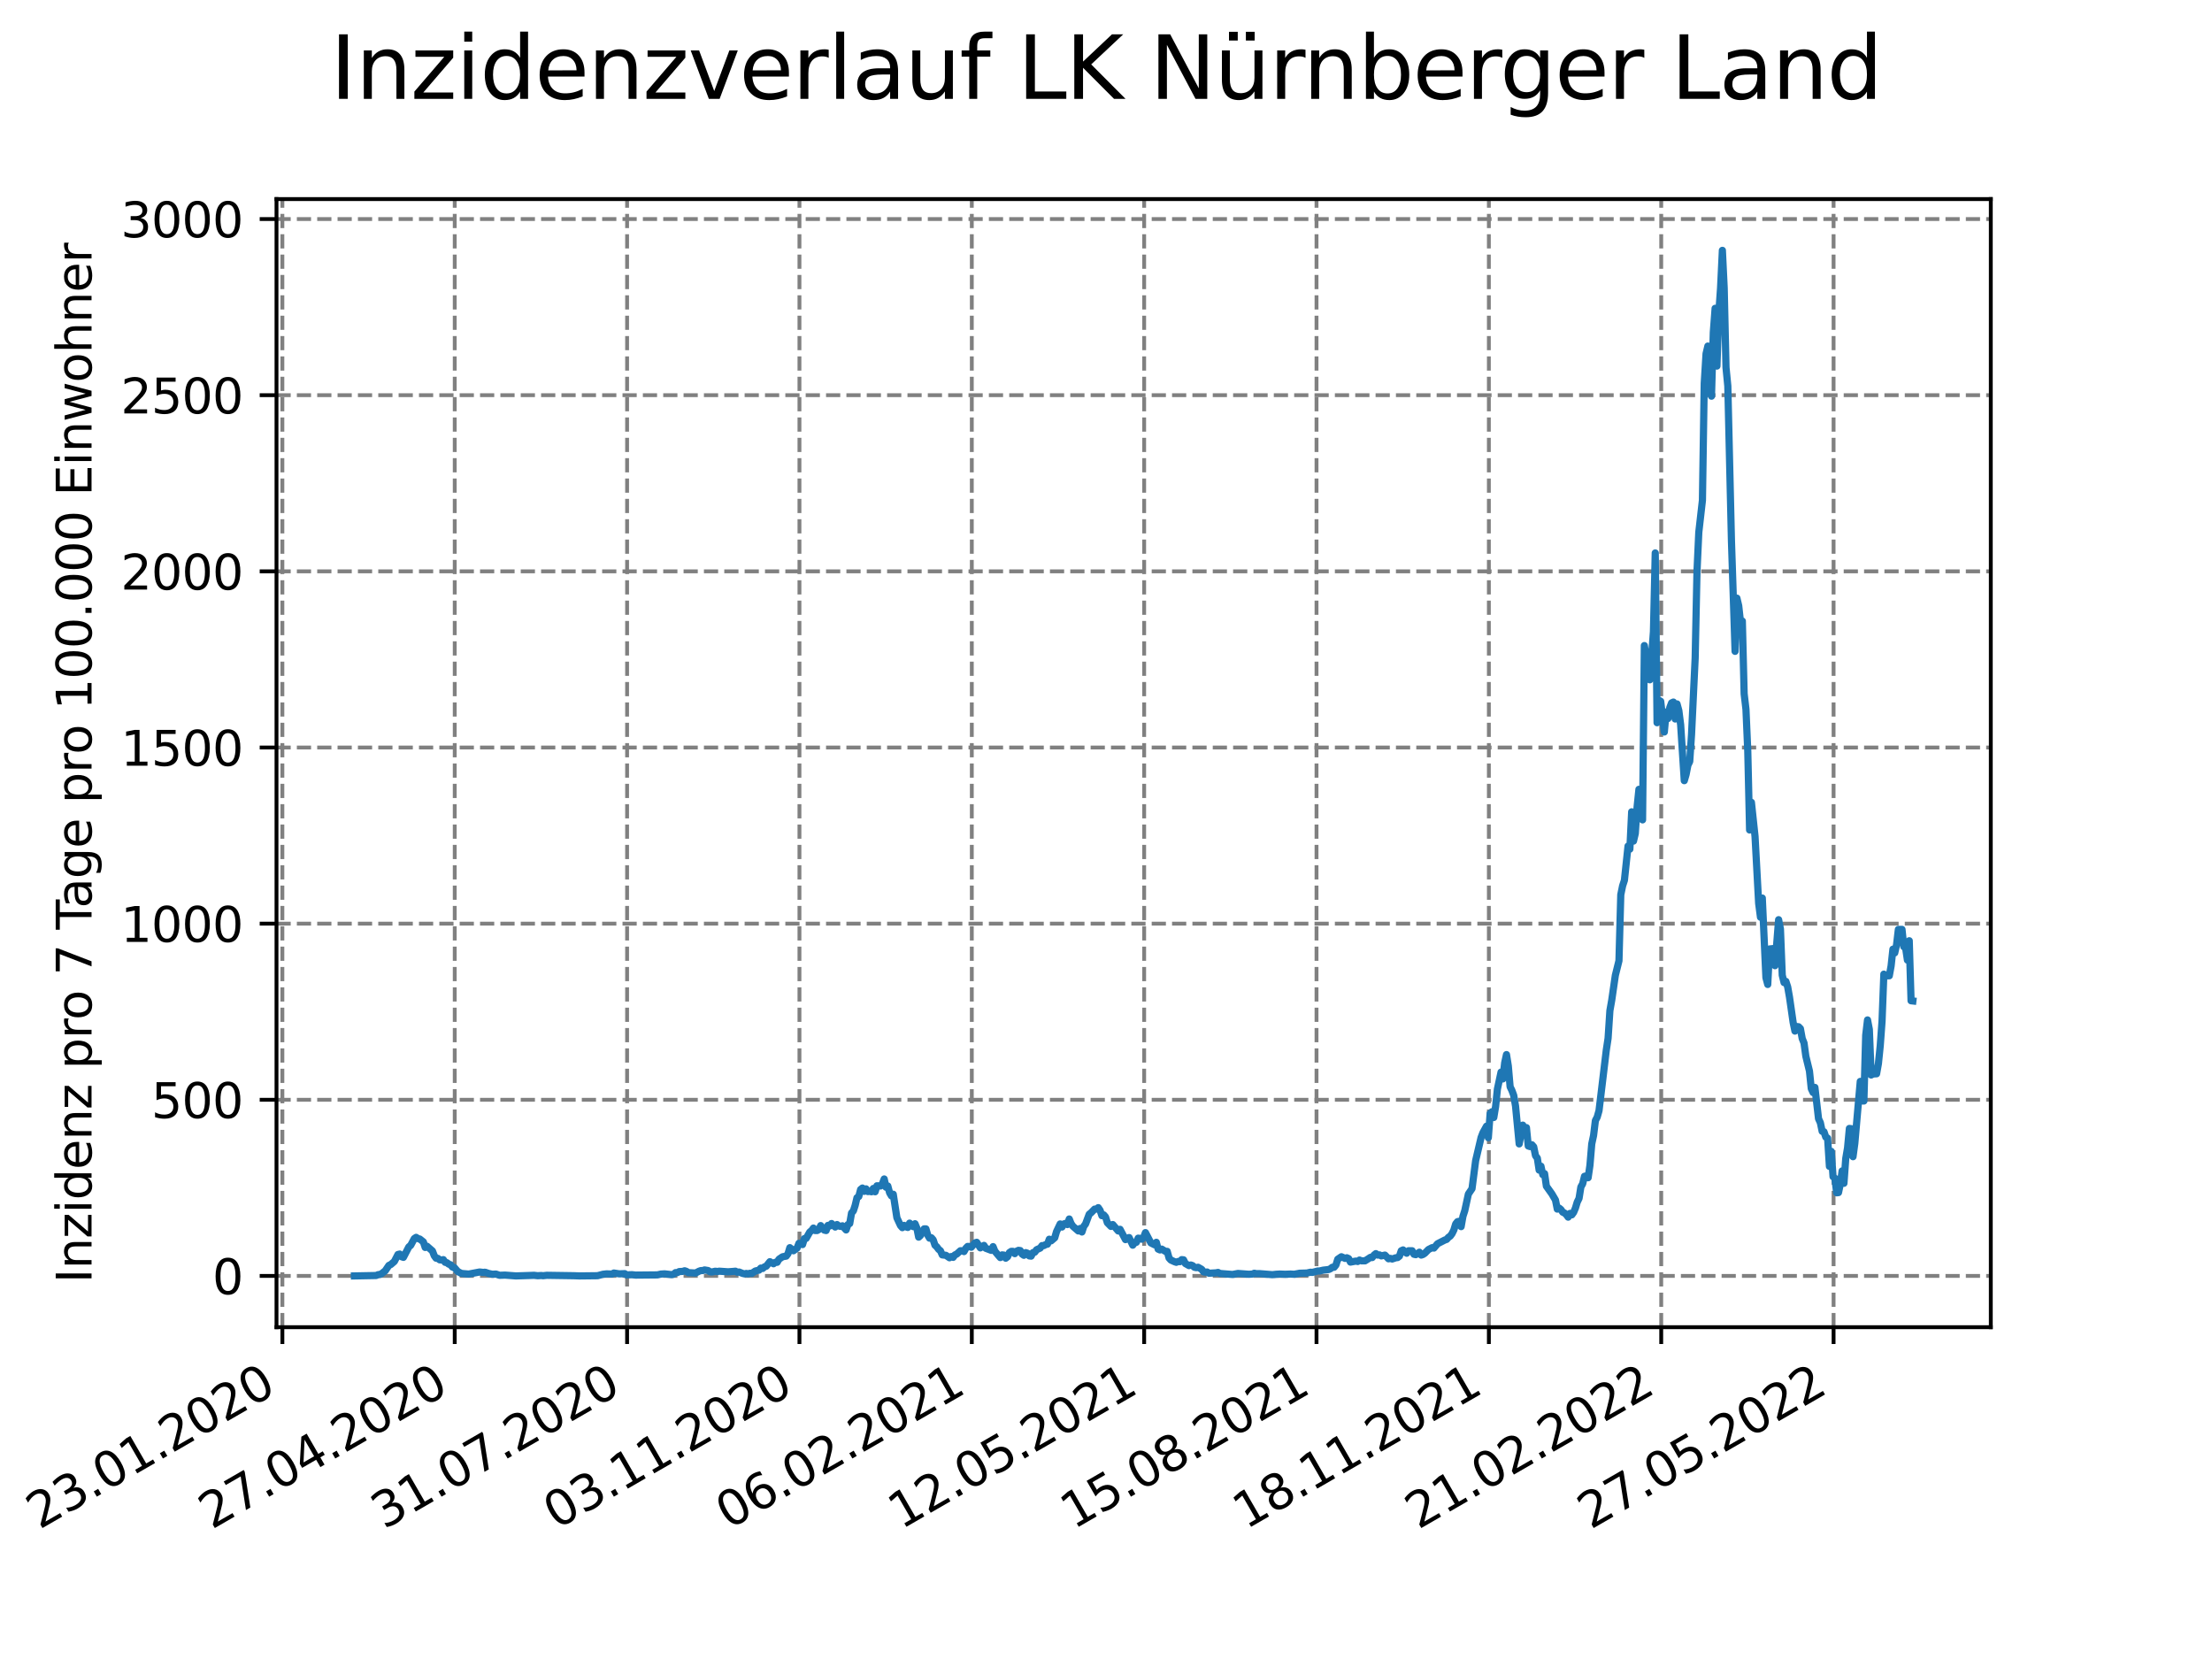 <?xml version="1.0" encoding="utf-8" standalone="no"?>
<!DOCTYPE svg PUBLIC "-//W3C//DTD SVG 1.1//EN"
  "http://www.w3.org/Graphics/SVG/1.1/DTD/svg11.dtd">
<svg xmlns:xlink="http://www.w3.org/1999/xlink" width="460.8pt" height="345.6pt" viewBox="0 0 460.8 345.6" xmlns="http://www.w3.org/2000/svg" version="1.1">
 <defs>
  <style type="text/css">*{stroke-linejoin: round; stroke-linecap: butt}</style>
 </defs>
 <g id="figure_1">
  <g id="patch_1">
   <path d="M 0 345.6 
L 460.8 345.6 
L 460.8 0 
L 0 0 
z
" style="fill: #ffffff"/>
  </g>
  <g id="axes_1">
   <g id="patch_2">
    <path d="M 57.6 276.48 
L 414.72 276.48 
L 414.72 41.472 
L 57.6 41.472 
z
" style="fill: #ffffff"/>
   </g>
   <g id="matplotlib.axis_1">
    <g id="xtick_1">
     <g id="line2d_1">
      <path d="M 58.825 276.48 
L 58.825 41.472 
" clip-path="url(#pd971c2ca98)" style="fill: none; stroke-dasharray: 2.96,1.28; stroke-dashoffset: 0; stroke: #808080; stroke-width: 0.8"/>
     </g>
     <g id="line2d_2">
      <defs>
       <path id="m2018a4e3b4" d="M 0 0 
L 0 3.5 
" style="stroke: #000000; stroke-width: 0.8"/>
      </defs>
      <g>
       <use xlink:href="#m2018a4e3b4" x="58.825" y="276.48" style="stroke: #000000; stroke-width: 0.8"/>
      </g>
     </g>
     <g id="text_1">
      <!-- 23.01.2020 -->
      <g transform="translate(8.2 318.689)rotate(-30)scale(0.1 -0.1)">
       <defs>
        <path id="DejaVuSans-32" d="M 1228 531 
L 3431 531 
L 3431 0 
L 469 0 
L 469 531 
Q 828 903 1448 1529 
Q 2069 2156 2228 2338 
Q 2531 2678 2651 2914 
Q 2772 3150 2772 3378 
Q 2772 3750 2511 3984 
Q 2250 4219 1831 4219 
Q 1534 4219 1204 4116 
Q 875 4013 500 3803 
L 500 4441 
Q 881 4594 1212 4672 
Q 1544 4750 1819 4750 
Q 2544 4750 2975 4387 
Q 3406 4025 3406 3419 
Q 3406 3131 3298 2873 
Q 3191 2616 2906 2266 
Q 2828 2175 2409 1742 
Q 1991 1309 1228 531 
z
" transform="scale(0.016)"/>
        <path id="DejaVuSans-33" d="M 2597 2516 
Q 3050 2419 3304 2112 
Q 3559 1806 3559 1356 
Q 3559 666 3084 287 
Q 2609 -91 1734 -91 
Q 1441 -91 1130 -33 
Q 819 25 488 141 
L 488 750 
Q 750 597 1062 519 
Q 1375 441 1716 441 
Q 2309 441 2620 675 
Q 2931 909 2931 1356 
Q 2931 1769 2642 2001 
Q 2353 2234 1838 2234 
L 1294 2234 
L 1294 2753 
L 1863 2753 
Q 2328 2753 2575 2939 
Q 2822 3125 2822 3475 
Q 2822 3834 2567 4026 
Q 2313 4219 1838 4219 
Q 1578 4219 1281 4162 
Q 984 4106 628 3988 
L 628 4550 
Q 988 4650 1302 4700 
Q 1616 4750 1894 4750 
Q 2613 4750 3031 4423 
Q 3450 4097 3450 3541 
Q 3450 3153 3228 2886 
Q 3006 2619 2597 2516 
z
" transform="scale(0.016)"/>
        <path id="DejaVuSans-2e" d="M 684 794 
L 1344 794 
L 1344 0 
L 684 0 
L 684 794 
z
" transform="scale(0.016)"/>
        <path id="DejaVuSans-30" d="M 2034 4250 
Q 1547 4250 1301 3770 
Q 1056 3291 1056 2328 
Q 1056 1369 1301 889 
Q 1547 409 2034 409 
Q 2525 409 2770 889 
Q 3016 1369 3016 2328 
Q 3016 3291 2770 3770 
Q 2525 4250 2034 4250 
z
M 2034 4750 
Q 2819 4750 3233 4129 
Q 3647 3509 3647 2328 
Q 3647 1150 3233 529 
Q 2819 -91 2034 -91 
Q 1250 -91 836 529 
Q 422 1150 422 2328 
Q 422 3509 836 4129 
Q 1250 4750 2034 4750 
z
" transform="scale(0.016)"/>
        <path id="DejaVuSans-31" d="M 794 531 
L 1825 531 
L 1825 4091 
L 703 3866 
L 703 4441 
L 1819 4666 
L 2450 4666 
L 2450 531 
L 3481 531 
L 3481 0 
L 794 0 
L 794 531 
z
" transform="scale(0.016)"/>
       </defs>
       <use xlink:href="#DejaVuSans-32"/>
       <use xlink:href="#DejaVuSans-33" x="63.623"/>
       <use xlink:href="#DejaVuSans-2e" x="127.246"/>
       <use xlink:href="#DejaVuSans-30" x="159.033"/>
       <use xlink:href="#DejaVuSans-31" x="222.656"/>
       <use xlink:href="#DejaVuSans-2e" x="286.279"/>
       <use xlink:href="#DejaVuSans-32" x="318.066"/>
       <use xlink:href="#DejaVuSans-30" x="381.689"/>
       <use xlink:href="#DejaVuSans-32" x="445.312"/>
       <use xlink:href="#DejaVuSans-30" x="508.936"/>
      </g>
     </g>
    </g>
    <g id="xtick_2">
     <g id="line2d_3">
      <path d="M 94.73 276.48 
L 94.73 41.472 
" clip-path="url(#pd971c2ca98)" style="fill: none; stroke-dasharray: 2.96,1.28; stroke-dashoffset: 0; stroke: #808080; stroke-width: 0.8"/>
     </g>
     <g id="line2d_4">
      <g>
       <use xlink:href="#m2018a4e3b4" x="94.73" y="276.48" style="stroke: #000000; stroke-width: 0.8"/>
      </g>
     </g>
     <g id="text_2">
      <!-- 27.04.2020 -->
      <g transform="translate(44.105 318.689)rotate(-30)scale(0.1 -0.1)">
       <defs>
        <path id="DejaVuSans-37" d="M 525 4666 
L 3525 4666 
L 3525 4397 
L 1831 0 
L 1172 0 
L 2766 4134 
L 525 4134 
L 525 4666 
z
" transform="scale(0.016)"/>
        <path id="DejaVuSans-34" d="M 2419 4116 
L 825 1625 
L 2419 1625 
L 2419 4116 
z
M 2253 4666 
L 3047 4666 
L 3047 1625 
L 3713 1625 
L 3713 1100 
L 3047 1100 
L 3047 0 
L 2419 0 
L 2419 1100 
L 313 1100 
L 313 1709 
L 2253 4666 
z
" transform="scale(0.016)"/>
       </defs>
       <use xlink:href="#DejaVuSans-32"/>
       <use xlink:href="#DejaVuSans-37" x="63.623"/>
       <use xlink:href="#DejaVuSans-2e" x="127.246"/>
       <use xlink:href="#DejaVuSans-30" x="159.033"/>
       <use xlink:href="#DejaVuSans-34" x="222.656"/>
       <use xlink:href="#DejaVuSans-2e" x="286.279"/>
       <use xlink:href="#DejaVuSans-32" x="318.066"/>
       <use xlink:href="#DejaVuSans-30" x="381.689"/>
       <use xlink:href="#DejaVuSans-32" x="445.312"/>
       <use xlink:href="#DejaVuSans-30" x="508.936"/>
      </g>
     </g>
    </g>
    <g id="xtick_3">
     <g id="line2d_5">
      <path d="M 130.635 276.48 
L 130.635 41.472 
" clip-path="url(#pd971c2ca98)" style="fill: none; stroke-dasharray: 2.96,1.28; stroke-dashoffset: 0; stroke: #808080; stroke-width: 0.8"/>
     </g>
     <g id="line2d_6">
      <g>
       <use xlink:href="#m2018a4e3b4" x="130.635" y="276.48" style="stroke: #000000; stroke-width: 0.8"/>
      </g>
     </g>
     <g id="text_3">
      <!-- 31.07.2020 -->
      <g transform="translate(80.009 318.689)rotate(-30)scale(0.1 -0.1)">
       <use xlink:href="#DejaVuSans-33"/>
       <use xlink:href="#DejaVuSans-31" x="63.623"/>
       <use xlink:href="#DejaVuSans-2e" x="127.246"/>
       <use xlink:href="#DejaVuSans-30" x="159.033"/>
       <use xlink:href="#DejaVuSans-37" x="222.656"/>
       <use xlink:href="#DejaVuSans-2e" x="286.279"/>
       <use xlink:href="#DejaVuSans-32" x="318.066"/>
       <use xlink:href="#DejaVuSans-30" x="381.689"/>
       <use xlink:href="#DejaVuSans-32" x="445.312"/>
       <use xlink:href="#DejaVuSans-30" x="508.936"/>
      </g>
     </g>
    </g>
    <g id="xtick_4">
     <g id="line2d_7">
      <path d="M 166.539 276.48 
L 166.539 41.472 
" clip-path="url(#pd971c2ca98)" style="fill: none; stroke-dasharray: 2.96,1.28; stroke-dashoffset: 0; stroke: #808080; stroke-width: 0.8"/>
     </g>
     <g id="line2d_8">
      <g>
       <use xlink:href="#m2018a4e3b4" x="166.539" y="276.48" style="stroke: #000000; stroke-width: 0.8"/>
      </g>
     </g>
     <g id="text_4">
      <!-- 03.11.2020 -->
      <g transform="translate(115.914 318.689)rotate(-30)scale(0.1 -0.1)">
       <use xlink:href="#DejaVuSans-30"/>
       <use xlink:href="#DejaVuSans-33" x="63.623"/>
       <use xlink:href="#DejaVuSans-2e" x="127.246"/>
       <use xlink:href="#DejaVuSans-31" x="159.033"/>
       <use xlink:href="#DejaVuSans-31" x="222.656"/>
       <use xlink:href="#DejaVuSans-2e" x="286.279"/>
       <use xlink:href="#DejaVuSans-32" x="318.066"/>
       <use xlink:href="#DejaVuSans-30" x="381.689"/>
       <use xlink:href="#DejaVuSans-32" x="445.312"/>
       <use xlink:href="#DejaVuSans-30" x="508.936"/>
      </g>
     </g>
    </g>
    <g id="xtick_5">
     <g id="line2d_9">
      <path d="M 202.444 276.48 
L 202.444 41.472 
" clip-path="url(#pd971c2ca98)" style="fill: none; stroke-dasharray: 2.96,1.28; stroke-dashoffset: 0; stroke: #808080; stroke-width: 0.8"/>
     </g>
     <g id="line2d_10">
      <g>
       <use xlink:href="#m2018a4e3b4" x="202.444" y="276.48" style="stroke: #000000; stroke-width: 0.8"/>
      </g>
     </g>
     <g id="text_5">
      <!-- 06.02.2021 -->
      <g transform="translate(151.819 318.689)rotate(-30)scale(0.1 -0.1)">
       <defs>
        <path id="DejaVuSans-36" d="M 2113 2584 
Q 1688 2584 1439 2293 
Q 1191 2003 1191 1497 
Q 1191 994 1439 701 
Q 1688 409 2113 409 
Q 2538 409 2786 701 
Q 3034 994 3034 1497 
Q 3034 2003 2786 2293 
Q 2538 2584 2113 2584 
z
M 3366 4563 
L 3366 3988 
Q 3128 4100 2886 4159 
Q 2644 4219 2406 4219 
Q 1781 4219 1451 3797 
Q 1122 3375 1075 2522 
Q 1259 2794 1537 2939 
Q 1816 3084 2150 3084 
Q 2853 3084 3261 2657 
Q 3669 2231 3669 1497 
Q 3669 778 3244 343 
Q 2819 -91 2113 -91 
Q 1303 -91 875 529 
Q 447 1150 447 2328 
Q 447 3434 972 4092 
Q 1497 4750 2381 4750 
Q 2619 4750 2861 4703 
Q 3103 4656 3366 4563 
z
" transform="scale(0.016)"/>
       </defs>
       <use xlink:href="#DejaVuSans-30"/>
       <use xlink:href="#DejaVuSans-36" x="63.623"/>
       <use xlink:href="#DejaVuSans-2e" x="127.246"/>
       <use xlink:href="#DejaVuSans-30" x="159.033"/>
       <use xlink:href="#DejaVuSans-32" x="222.656"/>
       <use xlink:href="#DejaVuSans-2e" x="286.279"/>
       <use xlink:href="#DejaVuSans-32" x="318.066"/>
       <use xlink:href="#DejaVuSans-30" x="381.689"/>
       <use xlink:href="#DejaVuSans-32" x="445.312"/>
       <use xlink:href="#DejaVuSans-31" x="508.936"/>
      </g>
     </g>
    </g>
    <g id="xtick_6">
     <g id="line2d_11">
      <path d="M 238.349 276.48 
L 238.349 41.472 
" clip-path="url(#pd971c2ca98)" style="fill: none; stroke-dasharray: 2.96,1.28; stroke-dashoffset: 0; stroke: #808080; stroke-width: 0.8"/>
     </g>
     <g id="line2d_12">
      <g>
       <use xlink:href="#m2018a4e3b4" x="238.349" y="276.48" style="stroke: #000000; stroke-width: 0.8"/>
      </g>
     </g>
     <g id="text_6">
      <!-- 12.05.2021 -->
      <g transform="translate(187.724 318.689)rotate(-30)scale(0.1 -0.1)">
       <defs>
        <path id="DejaVuSans-35" d="M 691 4666 
L 3169 4666 
L 3169 4134 
L 1269 4134 
L 1269 2991 
Q 1406 3038 1543 3061 
Q 1681 3084 1819 3084 
Q 2600 3084 3056 2656 
Q 3513 2228 3513 1497 
Q 3513 744 3044 326 
Q 2575 -91 1722 -91 
Q 1428 -91 1123 -41 
Q 819 9 494 109 
L 494 744 
Q 775 591 1075 516 
Q 1375 441 1709 441 
Q 2250 441 2565 725 
Q 2881 1009 2881 1497 
Q 2881 1984 2565 2268 
Q 2250 2553 1709 2553 
Q 1456 2553 1204 2497 
Q 953 2441 691 2322 
L 691 4666 
z
" transform="scale(0.016)"/>
       </defs>
       <use xlink:href="#DejaVuSans-31"/>
       <use xlink:href="#DejaVuSans-32" x="63.623"/>
       <use xlink:href="#DejaVuSans-2e" x="127.246"/>
       <use xlink:href="#DejaVuSans-30" x="159.033"/>
       <use xlink:href="#DejaVuSans-35" x="222.656"/>
       <use xlink:href="#DejaVuSans-2e" x="286.279"/>
       <use xlink:href="#DejaVuSans-32" x="318.066"/>
       <use xlink:href="#DejaVuSans-30" x="381.689"/>
       <use xlink:href="#DejaVuSans-32" x="445.312"/>
       <use xlink:href="#DejaVuSans-31" x="508.936"/>
      </g>
     </g>
    </g>
    <g id="xtick_7">
     <g id="line2d_13">
      <path d="M 274.254 276.48 
L 274.254 41.472 
" clip-path="url(#pd971c2ca98)" style="fill: none; stroke-dasharray: 2.96,1.28; stroke-dashoffset: 0; stroke: #808080; stroke-width: 0.8"/>
     </g>
     <g id="line2d_14">
      <g>
       <use xlink:href="#m2018a4e3b4" x="274.254" y="276.48" style="stroke: #000000; stroke-width: 0.8"/>
      </g>
     </g>
     <g id="text_7">
      <!-- 15.08.2021 -->
      <g transform="translate(223.628 318.689)rotate(-30)scale(0.1 -0.1)">
       <defs>
        <path id="DejaVuSans-38" d="M 2034 2216 
Q 1584 2216 1326 1975 
Q 1069 1734 1069 1313 
Q 1069 891 1326 650 
Q 1584 409 2034 409 
Q 2484 409 2743 651 
Q 3003 894 3003 1313 
Q 3003 1734 2745 1975 
Q 2488 2216 2034 2216 
z
M 1403 2484 
Q 997 2584 770 2862 
Q 544 3141 544 3541 
Q 544 4100 942 4425 
Q 1341 4750 2034 4750 
Q 2731 4750 3128 4425 
Q 3525 4100 3525 3541 
Q 3525 3141 3298 2862 
Q 3072 2584 2669 2484 
Q 3125 2378 3379 2068 
Q 3634 1759 3634 1313 
Q 3634 634 3220 271 
Q 2806 -91 2034 -91 
Q 1263 -91 848 271 
Q 434 634 434 1313 
Q 434 1759 690 2068 
Q 947 2378 1403 2484 
z
M 1172 3481 
Q 1172 3119 1398 2916 
Q 1625 2713 2034 2713 
Q 2441 2713 2670 2916 
Q 2900 3119 2900 3481 
Q 2900 3844 2670 4047 
Q 2441 4250 2034 4250 
Q 1625 4250 1398 4047 
Q 1172 3844 1172 3481 
z
" transform="scale(0.016)"/>
       </defs>
       <use xlink:href="#DejaVuSans-31"/>
       <use xlink:href="#DejaVuSans-35" x="63.623"/>
       <use xlink:href="#DejaVuSans-2e" x="127.246"/>
       <use xlink:href="#DejaVuSans-30" x="159.033"/>
       <use xlink:href="#DejaVuSans-38" x="222.656"/>
       <use xlink:href="#DejaVuSans-2e" x="286.279"/>
       <use xlink:href="#DejaVuSans-32" x="318.066"/>
       <use xlink:href="#DejaVuSans-30" x="381.689"/>
       <use xlink:href="#DejaVuSans-32" x="445.312"/>
       <use xlink:href="#DejaVuSans-31" x="508.936"/>
      </g>
     </g>
    </g>
    <g id="xtick_8">
     <g id="line2d_15">
      <path d="M 310.158 276.48 
L 310.158 41.472 
" clip-path="url(#pd971c2ca98)" style="fill: none; stroke-dasharray: 2.96,1.28; stroke-dashoffset: 0; stroke: #808080; stroke-width: 0.8"/>
     </g>
     <g id="line2d_16">
      <g>
       <use xlink:href="#m2018a4e3b4" x="310.158" y="276.48" style="stroke: #000000; stroke-width: 0.8"/>
      </g>
     </g>
     <g id="text_8">
      <!-- 18.11.2021 -->
      <g transform="translate(259.533 318.689)rotate(-30)scale(0.1 -0.1)">
       <use xlink:href="#DejaVuSans-31"/>
       <use xlink:href="#DejaVuSans-38" x="63.623"/>
       <use xlink:href="#DejaVuSans-2e" x="127.246"/>
       <use xlink:href="#DejaVuSans-31" x="159.033"/>
       <use xlink:href="#DejaVuSans-31" x="222.656"/>
       <use xlink:href="#DejaVuSans-2e" x="286.279"/>
       <use xlink:href="#DejaVuSans-32" x="318.066"/>
       <use xlink:href="#DejaVuSans-30" x="381.689"/>
       <use xlink:href="#DejaVuSans-32" x="445.312"/>
       <use xlink:href="#DejaVuSans-31" x="508.936"/>
      </g>
     </g>
    </g>
    <g id="xtick_9">
     <g id="line2d_17">
      <path d="M 346.063 276.48 
L 346.063 41.472 
" clip-path="url(#pd971c2ca98)" style="fill: none; stroke-dasharray: 2.96,1.28; stroke-dashoffset: 0; stroke: #808080; stroke-width: 0.8"/>
     </g>
     <g id="line2d_18">
      <g>
       <use xlink:href="#m2018a4e3b4" x="346.063" y="276.48" style="stroke: #000000; stroke-width: 0.8"/>
      </g>
     </g>
     <g id="text_9">
      <!-- 21.02.2022 -->
      <g transform="translate(295.438 318.689)rotate(-30)scale(0.1 -0.1)">
       <use xlink:href="#DejaVuSans-32"/>
       <use xlink:href="#DejaVuSans-31" x="63.623"/>
       <use xlink:href="#DejaVuSans-2e" x="127.246"/>
       <use xlink:href="#DejaVuSans-30" x="159.033"/>
       <use xlink:href="#DejaVuSans-32" x="222.656"/>
       <use xlink:href="#DejaVuSans-2e" x="286.279"/>
       <use xlink:href="#DejaVuSans-32" x="318.066"/>
       <use xlink:href="#DejaVuSans-30" x="381.689"/>
       <use xlink:href="#DejaVuSans-32" x="445.312"/>
       <use xlink:href="#DejaVuSans-32" x="508.936"/>
      </g>
     </g>
    </g>
    <g id="xtick_10">
     <g id="line2d_19">
      <path d="M 381.968 276.48 
L 381.968 41.472 
" clip-path="url(#pd971c2ca98)" style="fill: none; stroke-dasharray: 2.96,1.28; stroke-dashoffset: 0; stroke: #808080; stroke-width: 0.8"/>
     </g>
     <g id="line2d_20">
      <g>
       <use xlink:href="#m2018a4e3b4" x="381.968" y="276.48" style="stroke: #000000; stroke-width: 0.8"/>
      </g>
     </g>
     <g id="text_10">
      <!-- 27.05.2022 -->
      <g transform="translate(331.343 318.689)rotate(-30)scale(0.1 -0.1)">
       <use xlink:href="#DejaVuSans-32"/>
       <use xlink:href="#DejaVuSans-37" x="63.623"/>
       <use xlink:href="#DejaVuSans-2e" x="127.246"/>
       <use xlink:href="#DejaVuSans-30" x="159.033"/>
       <use xlink:href="#DejaVuSans-35" x="222.656"/>
       <use xlink:href="#DejaVuSans-2e" x="286.279"/>
       <use xlink:href="#DejaVuSans-32" x="318.066"/>
       <use xlink:href="#DejaVuSans-30" x="381.689"/>
       <use xlink:href="#DejaVuSans-32" x="445.312"/>
       <use xlink:href="#DejaVuSans-32" x="508.936"/>
      </g>
     </g>
    </g>
   </g>
   <g id="matplotlib.axis_2">
    <g id="ytick_1">
     <g id="line2d_21">
      <path d="M 57.6 265.798 
L 414.72 265.798 
" clip-path="url(#pd971c2ca98)" style="fill: none; stroke-dasharray: 2.96,1.28; stroke-dashoffset: 0; stroke: #808080; stroke-width: 0.8"/>
     </g>
     <g id="line2d_22">
      <defs>
       <path id="m88eb31f008" d="M 0 0 
L -3.5 0 
" style="stroke: #000000; stroke-width: 0.8"/>
      </defs>
      <g>
       <use xlink:href="#m88eb31f008" x="57.6" y="265.798" style="stroke: #000000; stroke-width: 0.8"/>
      </g>
     </g>
     <g id="text_11">
      <!-- 0 -->
      <g transform="translate(44.237 269.597)scale(0.1 -0.1)">
       <use xlink:href="#DejaVuSans-30"/>
      </g>
     </g>
    </g>
    <g id="ytick_2">
     <g id="line2d_23">
      <path d="M 57.6 229.104 
L 414.72 229.104 
" clip-path="url(#pd971c2ca98)" style="fill: none; stroke-dasharray: 2.96,1.28; stroke-dashoffset: 0; stroke: #808080; stroke-width: 0.8"/>
     </g>
     <g id="line2d_24">
      <g>
       <use xlink:href="#m88eb31f008" x="57.6" y="229.104" style="stroke: #000000; stroke-width: 0.8"/>
      </g>
     </g>
     <g id="text_12">
      <!-- 500 -->
      <g transform="translate(31.512 232.903)scale(0.1 -0.1)">
       <use xlink:href="#DejaVuSans-35"/>
       <use xlink:href="#DejaVuSans-30" x="63.623"/>
       <use xlink:href="#DejaVuSans-30" x="127.246"/>
      </g>
     </g>
    </g>
    <g id="ytick_3">
     <g id="line2d_25">
      <path d="M 57.6 192.41 
L 414.72 192.41 
" clip-path="url(#pd971c2ca98)" style="fill: none; stroke-dasharray: 2.96,1.28; stroke-dashoffset: 0; stroke: #808080; stroke-width: 0.8"/>
     </g>
     <g id="line2d_26">
      <g>
       <use xlink:href="#m88eb31f008" x="57.6" y="192.41" style="stroke: #000000; stroke-width: 0.8"/>
      </g>
     </g>
     <g id="text_13">
      <!-- 1000 -->
      <g transform="translate(25.15 196.209)scale(0.1 -0.1)">
       <use xlink:href="#DejaVuSans-31"/>
       <use xlink:href="#DejaVuSans-30" x="63.623"/>
       <use xlink:href="#DejaVuSans-30" x="127.246"/>
       <use xlink:href="#DejaVuSans-30" x="190.869"/>
      </g>
     </g>
    </g>
    <g id="ytick_4">
     <g id="line2d_27">
      <path d="M 57.6 155.715 
L 414.72 155.715 
" clip-path="url(#pd971c2ca98)" style="fill: none; stroke-dasharray: 2.96,1.28; stroke-dashoffset: 0; stroke: #808080; stroke-width: 0.8"/>
     </g>
     <g id="line2d_28">
      <g>
       <use xlink:href="#m88eb31f008" x="57.6" y="155.715" style="stroke: #000000; stroke-width: 0.8"/>
      </g>
     </g>
     <g id="text_14">
      <!-- 1500 -->
      <g transform="translate(25.15 159.515)scale(0.1 -0.1)">
       <use xlink:href="#DejaVuSans-31"/>
       <use xlink:href="#DejaVuSans-35" x="63.623"/>
       <use xlink:href="#DejaVuSans-30" x="127.246"/>
       <use xlink:href="#DejaVuSans-30" x="190.869"/>
      </g>
     </g>
    </g>
    <g id="ytick_5">
     <g id="line2d_29">
      <path d="M 57.6 119.021 
L 414.72 119.021 
" clip-path="url(#pd971c2ca98)" style="fill: none; stroke-dasharray: 2.96,1.28; stroke-dashoffset: 0; stroke: #808080; stroke-width: 0.8"/>
     </g>
     <g id="line2d_30">
      <g>
       <use xlink:href="#m88eb31f008" x="57.6" y="119.021" style="stroke: #000000; stroke-width: 0.8"/>
      </g>
     </g>
     <g id="text_15">
      <!-- 2000 -->
      <g transform="translate(25.15 122.821)scale(0.1 -0.1)">
       <use xlink:href="#DejaVuSans-32"/>
       <use xlink:href="#DejaVuSans-30" x="63.623"/>
       <use xlink:href="#DejaVuSans-30" x="127.246"/>
       <use xlink:href="#DejaVuSans-30" x="190.869"/>
      </g>
     </g>
    </g>
    <g id="ytick_6">
     <g id="line2d_31">
      <path d="M 57.6 82.327 
L 414.72 82.327 
" clip-path="url(#pd971c2ca98)" style="fill: none; stroke-dasharray: 2.96,1.28; stroke-dashoffset: 0; stroke: #808080; stroke-width: 0.8"/>
     </g>
     <g id="line2d_32">
      <g>
       <use xlink:href="#m88eb31f008" x="57.6" y="82.327" style="stroke: #000000; stroke-width: 0.8"/>
      </g>
     </g>
     <g id="text_16">
      <!-- 2500 -->
      <g transform="translate(25.15 86.126)scale(0.1 -0.1)">
       <use xlink:href="#DejaVuSans-32"/>
       <use xlink:href="#DejaVuSans-35" x="63.623"/>
       <use xlink:href="#DejaVuSans-30" x="127.246"/>
       <use xlink:href="#DejaVuSans-30" x="190.869"/>
      </g>
     </g>
    </g>
    <g id="ytick_7">
     <g id="line2d_33">
      <path d="M 57.6 45.633 
L 414.72 45.633 
" clip-path="url(#pd971c2ca98)" style="fill: none; stroke-dasharray: 2.96,1.28; stroke-dashoffset: 0; stroke: #808080; stroke-width: 0.8"/>
     </g>
     <g id="line2d_34">
      <g>
       <use xlink:href="#m88eb31f008" x="57.6" y="45.633" style="stroke: #000000; stroke-width: 0.8"/>
      </g>
     </g>
     <g id="text_17">
      <!-- 3000 -->
      <g transform="translate(25.15 49.432)scale(0.1 -0.1)">
       <use xlink:href="#DejaVuSans-33"/>
       <use xlink:href="#DejaVuSans-30" x="63.623"/>
       <use xlink:href="#DejaVuSans-30" x="127.246"/>
       <use xlink:href="#DejaVuSans-30" x="190.869"/>
      </g>
     </g>
    </g>
    <g id="text_18">
     <!-- Inzidenz pro 7 Tage pro 100.000 Einwohner -->
     <g transform="translate(19.07 267.301)rotate(-90)scale(0.1 -0.1)">
      <defs>
       <path id="DejaVuSans-49" d="M 628 4666 
L 1259 4666 
L 1259 0 
L 628 0 
L 628 4666 
z
" transform="scale(0.016)"/>
       <path id="DejaVuSans-6e" d="M 3513 2113 
L 3513 0 
L 2938 0 
L 2938 2094 
Q 2938 2591 2744 2837 
Q 2550 3084 2163 3084 
Q 1697 3084 1428 2787 
Q 1159 2491 1159 1978 
L 1159 0 
L 581 0 
L 581 3500 
L 1159 3500 
L 1159 2956 
Q 1366 3272 1645 3428 
Q 1925 3584 2291 3584 
Q 2894 3584 3203 3211 
Q 3513 2838 3513 2113 
z
" transform="scale(0.016)"/>
       <path id="DejaVuSans-7a" d="M 353 3500 
L 3084 3500 
L 3084 2975 
L 922 459 
L 3084 459 
L 3084 0 
L 275 0 
L 275 525 
L 2438 3041 
L 353 3041 
L 353 3500 
z
" transform="scale(0.016)"/>
       <path id="DejaVuSans-69" d="M 603 3500 
L 1178 3500 
L 1178 0 
L 603 0 
L 603 3500 
z
M 603 4863 
L 1178 4863 
L 1178 4134 
L 603 4134 
L 603 4863 
z
" transform="scale(0.016)"/>
       <path id="DejaVuSans-64" d="M 2906 2969 
L 2906 4863 
L 3481 4863 
L 3481 0 
L 2906 0 
L 2906 525 
Q 2725 213 2448 61 
Q 2172 -91 1784 -91 
Q 1150 -91 751 415 
Q 353 922 353 1747 
Q 353 2572 751 3078 
Q 1150 3584 1784 3584 
Q 2172 3584 2448 3432 
Q 2725 3281 2906 2969 
z
M 947 1747 
Q 947 1113 1208 752 
Q 1469 391 1925 391 
Q 2381 391 2643 752 
Q 2906 1113 2906 1747 
Q 2906 2381 2643 2742 
Q 2381 3103 1925 3103 
Q 1469 3103 1208 2742 
Q 947 2381 947 1747 
z
" transform="scale(0.016)"/>
       <path id="DejaVuSans-65" d="M 3597 1894 
L 3597 1613 
L 953 1613 
Q 991 1019 1311 708 
Q 1631 397 2203 397 
Q 2534 397 2845 478 
Q 3156 559 3463 722 
L 3463 178 
Q 3153 47 2828 -22 
Q 2503 -91 2169 -91 
Q 1331 -91 842 396 
Q 353 884 353 1716 
Q 353 2575 817 3079 
Q 1281 3584 2069 3584 
Q 2775 3584 3186 3129 
Q 3597 2675 3597 1894 
z
M 3022 2063 
Q 3016 2534 2758 2815 
Q 2500 3097 2075 3097 
Q 1594 3097 1305 2825 
Q 1016 2553 972 2059 
L 3022 2063 
z
" transform="scale(0.016)"/>
       <path id="DejaVuSans-20" transform="scale(0.016)"/>
       <path id="DejaVuSans-70" d="M 1159 525 
L 1159 -1331 
L 581 -1331 
L 581 3500 
L 1159 3500 
L 1159 2969 
Q 1341 3281 1617 3432 
Q 1894 3584 2278 3584 
Q 2916 3584 3314 3078 
Q 3713 2572 3713 1747 
Q 3713 922 3314 415 
Q 2916 -91 2278 -91 
Q 1894 -91 1617 61 
Q 1341 213 1159 525 
z
M 3116 1747 
Q 3116 2381 2855 2742 
Q 2594 3103 2138 3103 
Q 1681 3103 1420 2742 
Q 1159 2381 1159 1747 
Q 1159 1113 1420 752 
Q 1681 391 2138 391 
Q 2594 391 2855 752 
Q 3116 1113 3116 1747 
z
" transform="scale(0.016)"/>
       <path id="DejaVuSans-72" d="M 2631 2963 
Q 2534 3019 2420 3045 
Q 2306 3072 2169 3072 
Q 1681 3072 1420 2755 
Q 1159 2438 1159 1844 
L 1159 0 
L 581 0 
L 581 3500 
L 1159 3500 
L 1159 2956 
Q 1341 3275 1631 3429 
Q 1922 3584 2338 3584 
Q 2397 3584 2469 3576 
Q 2541 3569 2628 3553 
L 2631 2963 
z
" transform="scale(0.016)"/>
       <path id="DejaVuSans-6f" d="M 1959 3097 
Q 1497 3097 1228 2736 
Q 959 2375 959 1747 
Q 959 1119 1226 758 
Q 1494 397 1959 397 
Q 2419 397 2687 759 
Q 2956 1122 2956 1747 
Q 2956 2369 2687 2733 
Q 2419 3097 1959 3097 
z
M 1959 3584 
Q 2709 3584 3137 3096 
Q 3566 2609 3566 1747 
Q 3566 888 3137 398 
Q 2709 -91 1959 -91 
Q 1206 -91 779 398 
Q 353 888 353 1747 
Q 353 2609 779 3096 
Q 1206 3584 1959 3584 
z
" transform="scale(0.016)"/>
       <path id="DejaVuSans-54" d="M -19 4666 
L 3928 4666 
L 3928 4134 
L 2272 4134 
L 2272 0 
L 1638 0 
L 1638 4134 
L -19 4134 
L -19 4666 
z
" transform="scale(0.016)"/>
       <path id="DejaVuSans-61" d="M 2194 1759 
Q 1497 1759 1228 1600 
Q 959 1441 959 1056 
Q 959 750 1161 570 
Q 1363 391 1709 391 
Q 2188 391 2477 730 
Q 2766 1069 2766 1631 
L 2766 1759 
L 2194 1759 
z
M 3341 1997 
L 3341 0 
L 2766 0 
L 2766 531 
Q 2569 213 2275 61 
Q 1981 -91 1556 -91 
Q 1019 -91 701 211 
Q 384 513 384 1019 
Q 384 1609 779 1909 
Q 1175 2209 1959 2209 
L 2766 2209 
L 2766 2266 
Q 2766 2663 2505 2880 
Q 2244 3097 1772 3097 
Q 1472 3097 1187 3025 
Q 903 2953 641 2809 
L 641 3341 
Q 956 3463 1253 3523 
Q 1550 3584 1831 3584 
Q 2591 3584 2966 3190 
Q 3341 2797 3341 1997 
z
" transform="scale(0.016)"/>
       <path id="DejaVuSans-67" d="M 2906 1791 
Q 2906 2416 2648 2759 
Q 2391 3103 1925 3103 
Q 1463 3103 1205 2759 
Q 947 2416 947 1791 
Q 947 1169 1205 825 
Q 1463 481 1925 481 
Q 2391 481 2648 825 
Q 2906 1169 2906 1791 
z
M 3481 434 
Q 3481 -459 3084 -895 
Q 2688 -1331 1869 -1331 
Q 1566 -1331 1297 -1286 
Q 1028 -1241 775 -1147 
L 775 -588 
Q 1028 -725 1275 -790 
Q 1522 -856 1778 -856 
Q 2344 -856 2625 -561 
Q 2906 -266 2906 331 
L 2906 616 
Q 2728 306 2450 153 
Q 2172 0 1784 0 
Q 1141 0 747 490 
Q 353 981 353 1791 
Q 353 2603 747 3093 
Q 1141 3584 1784 3584 
Q 2172 3584 2450 3431 
Q 2728 3278 2906 2969 
L 2906 3500 
L 3481 3500 
L 3481 434 
z
" transform="scale(0.016)"/>
       <path id="DejaVuSans-45" d="M 628 4666 
L 3578 4666 
L 3578 4134 
L 1259 4134 
L 1259 2753 
L 3481 2753 
L 3481 2222 
L 1259 2222 
L 1259 531 
L 3634 531 
L 3634 0 
L 628 0 
L 628 4666 
z
" transform="scale(0.016)"/>
       <path id="DejaVuSans-77" d="M 269 3500 
L 844 3500 
L 1563 769 
L 2278 3500 
L 2956 3500 
L 3675 769 
L 4391 3500 
L 4966 3500 
L 4050 0 
L 3372 0 
L 2619 2869 
L 1863 0 
L 1184 0 
L 269 3500 
z
" transform="scale(0.016)"/>
       <path id="DejaVuSans-68" d="M 3513 2113 
L 3513 0 
L 2938 0 
L 2938 2094 
Q 2938 2591 2744 2837 
Q 2550 3084 2163 3084 
Q 1697 3084 1428 2787 
Q 1159 2491 1159 1978 
L 1159 0 
L 581 0 
L 581 4863 
L 1159 4863 
L 1159 2956 
Q 1366 3272 1645 3428 
Q 1925 3584 2291 3584 
Q 2894 3584 3203 3211 
Q 3513 2838 3513 2113 
z
" transform="scale(0.016)"/>
      </defs>
      <use xlink:href="#DejaVuSans-49"/>
      <use xlink:href="#DejaVuSans-6e" x="29.492"/>
      <use xlink:href="#DejaVuSans-7a" x="92.871"/>
      <use xlink:href="#DejaVuSans-69" x="145.361"/>
      <use xlink:href="#DejaVuSans-64" x="173.145"/>
      <use xlink:href="#DejaVuSans-65" x="236.621"/>
      <use xlink:href="#DejaVuSans-6e" x="298.145"/>
      <use xlink:href="#DejaVuSans-7a" x="361.523"/>
      <use xlink:href="#DejaVuSans-20" x="414.014"/>
      <use xlink:href="#DejaVuSans-70" x="445.801"/>
      <use xlink:href="#DejaVuSans-72" x="509.277"/>
      <use xlink:href="#DejaVuSans-6f" x="548.141"/>
      <use xlink:href="#DejaVuSans-20" x="609.322"/>
      <use xlink:href="#DejaVuSans-37" x="641.109"/>
      <use xlink:href="#DejaVuSans-20" x="704.732"/>
      <use xlink:href="#DejaVuSans-54" x="736.52"/>
      <use xlink:href="#DejaVuSans-61" x="781.104"/>
      <use xlink:href="#DejaVuSans-67" x="842.383"/>
      <use xlink:href="#DejaVuSans-65" x="905.859"/>
      <use xlink:href="#DejaVuSans-20" x="967.383"/>
      <use xlink:href="#DejaVuSans-70" x="999.17"/>
      <use xlink:href="#DejaVuSans-72" x="1062.646"/>
      <use xlink:href="#DejaVuSans-6f" x="1101.51"/>
      <use xlink:href="#DejaVuSans-20" x="1162.691"/>
      <use xlink:href="#DejaVuSans-31" x="1194.479"/>
      <use xlink:href="#DejaVuSans-30" x="1258.102"/>
      <use xlink:href="#DejaVuSans-30" x="1321.725"/>
      <use xlink:href="#DejaVuSans-2e" x="1385.348"/>
      <use xlink:href="#DejaVuSans-30" x="1417.135"/>
      <use xlink:href="#DejaVuSans-30" x="1480.758"/>
      <use xlink:href="#DejaVuSans-30" x="1544.381"/>
      <use xlink:href="#DejaVuSans-20" x="1608.004"/>
      <use xlink:href="#DejaVuSans-45" x="1639.791"/>
      <use xlink:href="#DejaVuSans-69" x="1702.975"/>
      <use xlink:href="#DejaVuSans-6e" x="1730.758"/>
      <use xlink:href="#DejaVuSans-77" x="1794.137"/>
      <use xlink:href="#DejaVuSans-6f" x="1875.924"/>
      <use xlink:href="#DejaVuSans-68" x="1937.105"/>
      <use xlink:href="#DejaVuSans-6e" x="2000.484"/>
      <use xlink:href="#DejaVuSans-65" x="2063.863"/>
      <use xlink:href="#DejaVuSans-72" x="2125.387"/>
     </g>
    </g>
   </g>
   <g id="line2d_35">
    <path d="M 73.833 265.798 
L 78.368 265.712 
L 78.746 265.54 
L 79.124 265.497 
L 79.502 265.325 
L 80.258 264.724 
L 81.014 263.606 
L 81.392 263.435 
L 82.148 262.79 
L 82.903 261.329 
L 83.281 261.243 
L 83.659 261.802 
L 84.037 261.931 
L 85.171 259.739 
L 85.549 259.438 
L 86.305 258.02 
L 86.683 257.763 
L 87.061 258.02 
L 87.439 258.106 
L 88.195 258.708 
L 88.573 259.868 
L 88.951 259.61 
L 90.084 260.599 
L 90.462 261.587 
L 90.84 262.102 
L 91.218 262.145 
L 91.596 262.446 
L 91.974 262.489 
L 92.352 262.403 
L 92.73 262.962 
L 93.108 263.048 
L 93.486 263.349 
L 93.864 263.477 
L 94.242 263.95 
L 94.62 264.036 
L 95.376 264.895 
L 96.131 265.282 
L 97.643 265.411 
L 99.911 264.981 
L 100.667 265.067 
L 101.045 265.024 
L 101.801 265.282 
L 102.557 265.454 
L 103.312 265.411 
L 104.068 265.669 
L 105.202 265.626 
L 107.47 265.798 
L 110.115 265.712 
L 111.249 265.669 
L 112.005 265.755 
L 112.761 265.712 
L 113.139 265.755 
L 113.895 265.669 
L 119.564 265.755 
L 120.698 265.798 
L 124.477 265.755 
L 125.611 265.454 
L 126.367 265.368 
L 127.501 265.411 
L 127.879 265.196 
L 129.013 265.368 
L 130.146 265.325 
L 130.524 265.583 
L 131.658 265.54 
L 132.414 265.626 
L 136.95 265.583 
L 137.705 265.411 
L 138.461 265.368 
L 139.973 265.54 
L 140.351 265.411 
L 140.729 265.11 
L 141.107 265.11 
L 141.485 264.895 
L 142.241 264.852 
L 142.619 264.724 
L 142.997 264.852 
L 143.375 265.11 
L 144.886 265.196 
L 145.642 264.81 
L 146.02 264.681 
L 146.398 264.681 
L 146.776 264.552 
L 147.532 264.681 
L 147.91 264.938 
L 148.288 264.981 
L 149.044 264.81 
L 149.422 264.895 
L 149.8 264.81 
L 151.689 264.938 
L 152.823 264.852 
L 153.201 264.81 
L 153.579 265.024 
L 153.957 264.981 
L 154.713 265.282 
L 155.091 265.368 
L 155.469 265.282 
L 155.847 265.368 
L 156.225 265.239 
L 156.603 265.282 
L 157.359 264.767 
L 158.114 264.595 
L 158.492 264.165 
L 158.87 264.251 
L 159.248 263.907 
L 159.626 263.778 
L 160.382 262.833 
L 161.138 263.263 
L 161.516 262.962 
L 161.894 262.962 
L 162.272 262.317 
L 163.028 261.802 
L 163.784 261.673 
L 164.162 261.157 
L 164.539 259.911 
L 165.295 260.556 
L 166.051 259.997 
L 166.429 259.009 
L 167.185 259.266 
L 167.563 258.02 
L 167.941 257.977 
L 168.697 256.645 
L 169.075 256.345 
L 169.453 255.829 
L 169.831 256.345 
L 170.209 256.345 
L 170.587 256.13 
L 170.965 255.313 
L 171.72 256.259 
L 172.098 256.345 
L 172.476 255.27 
L 172.854 255.399 
L 173.232 254.884 
L 173.988 255.614 
L 174.366 255.098 
L 174.744 255.399 
L 175.122 255.485 
L 175.5 255.356 
L 176.256 256.216 
L 176.634 255.098 
L 177.012 254.884 
L 177.39 252.692 
L 177.768 252.262 
L 178.145 251.102 
L 178.523 249.512 
L 178.901 249.255 
L 179.279 247.794 
L 179.657 247.493 
L 180.035 248.18 
L 180.413 247.665 
L 180.791 248.223 
L 181.169 248.18 
L 181.547 248.266 
L 181.925 247.579 
L 182.303 248.266 
L 182.681 247.02 
L 183.437 247.063 
L 183.815 246.591 
L 184.193 245.602 
L 184.571 247.321 
L 184.948 247.063 
L 185.326 248.481 
L 185.704 249.126 
L 186.082 248.782 
L 186.838 253.68 
L 187.594 255.313 
L 187.972 255.743 
L 188.35 255.27 
L 188.728 255.571 
L 189.106 255.7 
L 189.484 254.798 
L 189.862 255.313 
L 190.24 255.528 
L 190.618 254.927 
L 190.996 255.829 
L 191.374 257.72 
L 191.751 257.376 
L 192.507 256.001 
L 192.885 256.001 
L 193.263 257.29 
L 193.641 257.934 
L 194.019 257.848 
L 194.397 258.278 
L 194.775 259.395 
L 195.153 259.739 
L 195.531 260.255 
L 195.909 260.556 
L 196.287 261.415 
L 197.043 261.501 
L 197.799 262.017 
L 198.177 261.759 
L 198.554 261.931 
L 198.932 261.415 
L 199.31 261.243 
L 200.066 260.556 
L 200.444 260.556 
L 200.822 260.727 
L 201.2 260.04 
L 201.578 259.653 
L 201.956 259.653 
L 202.334 259.825 
L 203.09 258.923 
L 203.468 258.794 
L 204.224 259.954 
L 204.98 259.438 
L 205.358 260.04 
L 206.491 260.47 
L 206.869 259.696 
L 207.247 260.641 
L 208.003 261.544 
L 208.381 261.974 
L 208.759 261.415 
L 209.137 261.458 
L 209.515 262.102 
L 209.893 261.802 
L 210.271 260.942 
L 210.649 260.684 
L 211.027 260.684 
L 211.405 261.157 
L 211.783 260.641 
L 212.161 260.47 
L 212.538 260.513 
L 212.916 261.243 
L 213.294 261.501 
L 213.672 260.942 
L 214.05 261.071 
L 214.428 261.63 
L 214.806 261.673 
L 215.184 260.942 
L 215.562 260.856 
L 215.94 260.341 
L 216.696 259.997 
L 217.074 259.481 
L 217.452 259.481 
L 217.83 259.266 
L 218.208 259.181 
L 218.586 258.149 
L 218.964 258.493 
L 219.719 257.848 
L 220.097 256.559 
L 220.853 254.97 
L 221.231 255.614 
L 221.609 254.97 
L 221.987 254.841 
L 222.365 255.098 
L 222.743 253.938 
L 223.121 254.884 
L 223.499 255.442 
L 224.633 256.43 
L 225.011 255.915 
L 225.389 256.645 
L 225.767 255.485 
L 226.144 254.97 
L 226.9 252.95 
L 227.278 252.649 
L 228.034 251.876 
L 228.412 251.876 
L 228.79 251.575 
L 229.168 252.134 
L 229.546 253.251 
L 229.924 253.079 
L 230.302 253.509 
L 230.68 254.712 
L 231.436 255.485 
L 231.814 255.098 
L 232.947 256.43 
L 233.325 256.087 
L 234.459 258.235 
L 234.837 257.934 
L 235.215 257.806 
L 235.971 259.395 
L 236.349 258.88 
L 236.727 258.794 
L 237.105 257.934 
L 237.483 257.977 
L 237.861 258.149 
L 238.239 257.763 
L 238.617 256.774 
L 239.75 258.923 
L 240.506 259.309 
L 240.884 258.794 
L 241.262 260.212 
L 241.64 260.384 
L 242.018 260.212 
L 242.774 260.684 
L 243.152 260.684 
L 243.53 262.059 
L 243.908 262.489 
L 244.664 262.833 
L 245.042 262.962 
L 245.42 262.79 
L 245.798 262.833 
L 246.176 262.403 
L 246.553 262.446 
L 246.931 263.22 
L 247.687 263.649 
L 248.065 263.52 
L 248.443 263.649 
L 248.821 263.993 
L 249.199 264.079 
L 249.577 263.993 
L 250.333 264.423 
L 250.711 264.938 
L 251.089 265.024 
L 251.467 264.981 
L 251.845 265.239 
L 253.356 265.153 
L 253.734 265.067 
L 254.112 265.282 
L 256.758 265.497 
L 257.892 265.282 
L 260.159 265.454 
L 260.915 265.411 
L 261.293 265.239 
L 261.671 265.325 
L 262.427 265.325 
L 265.073 265.54 
L 265.829 265.454 
L 266.585 265.411 
L 267.718 265.454 
L 268.852 265.411 
L 269.608 265.454 
L 270.742 265.239 
L 272.254 265.196 
L 273.01 265.024 
L 273.388 265.067 
L 274.521 264.767 
L 274.899 264.767 
L 275.655 264.595 
L 276.789 264.466 
L 277.167 264.294 
L 277.545 263.993 
L 277.923 263.993 
L 278.301 263.52 
L 278.679 262.317 
L 279.435 261.802 
L 280.191 262.145 
L 280.569 262.017 
L 280.946 262.188 
L 281.324 262.919 
L 282.458 262.704 
L 282.836 262.79 
L 283.214 262.489 
L 283.592 262.661 
L 284.348 262.661 
L 285.104 262.188 
L 285.482 261.931 
L 285.86 261.974 
L 286.238 261.458 
L 286.616 261.157 
L 286.994 261.458 
L 287.372 261.415 
L 287.749 261.63 
L 288.505 261.458 
L 289.261 262.231 
L 289.639 262.145 
L 290.017 262.274 
L 290.773 262.017 
L 291.151 261.974 
L 291.529 261.673 
L 291.907 260.556 
L 292.285 260.384 
L 292.663 260.813 
L 293.041 261.071 
L 293.419 260.556 
L 294.175 260.556 
L 294.552 261.286 
L 294.93 261.372 
L 295.686 260.856 
L 296.064 261.458 
L 296.442 261.329 
L 296.82 261.071 
L 297.576 260.298 
L 298.332 259.911 
L 298.71 259.997 
L 299.466 259.095 
L 300.978 258.321 
L 301.355 258.192 
L 301.733 257.763 
L 302.111 257.505 
L 302.489 256.989 
L 302.867 256.216 
L 303.245 254.97 
L 303.623 254.497 
L 304.001 254.411 
L 304.379 255.528 
L 304.757 253.38 
L 305.135 252.22 
L 305.891 248.739 
L 306.647 247.622 
L 307.403 241.778 
L 308.536 236.965 
L 308.914 235.977 
L 309.67 234.602 
L 310.048 237.008 
L 310.426 231.938 
L 310.804 231.594 
L 311.182 232.797 
L 311.56 230.52 
L 311.938 226.868 
L 312.694 223.344 
L 313.072 224.762 
L 313.45 221.41 
L 313.828 219.692 
L 314.206 222.055 
L 314.584 226.395 
L 314.961 227.168 
L 315.339 228.2 
L 315.717 230.434 
L 316.473 238.297 
L 317.229 234.387 
L 317.607 235.848 
L 317.985 234.903 
L 318.363 238.727 
L 318.741 238.856 
L 319.119 238.469 
L 319.497 238.899 
L 319.875 240.747 
L 320.253 241.262 
L 320.631 243.755 
L 321.009 242.938 
L 321.387 244.7 
L 321.764 244.485 
L 322.142 247.106 
L 323.276 248.696 
L 324.032 249.985 
L 324.41 251.876 
L 324.788 251.661 
L 325.166 251.962 
L 325.544 252.52 
L 325.922 252.692 
L 326.3 253.036 
L 326.678 253.552 
L 327.056 252.778 
L 327.434 253.079 
L 327.812 252.563 
L 328.19 251.661 
L 328.567 250.415 
L 328.945 249.641 
L 329.323 247.278 
L 329.701 246.591 
L 330.079 245.044 
L 330.457 244.958 
L 330.835 245.344 
L 331.213 242.766 
L 331.591 238.297 
L 331.969 236.536 
L 332.347 233.442 
L 332.725 232.711 
L 333.103 231.379 
L 334.615 218.789 
L 334.993 216.297 
L 335.37 210.539 
L 335.748 208.391 
L 336.504 203.191 
L 337.26 200.141 
L 337.638 186.39 
L 338.016 184.543 
L 338.394 183.383 
L 339.15 176.25 
L 339.528 176.894 
L 339.906 169.117 
L 340.284 175.218 
L 340.662 173.629 
L 341.04 168.086 
L 341.418 164.433 
L 341.796 169.375 
L 342.174 170.793 
L 342.551 134.483 
L 342.929 136.847 
L 343.307 141.445 
L 343.685 141.616 
L 344.441 131.605 
L 344.819 115.19 
L 345.197 150.554 
L 345.575 145.87 
L 345.953 146.085 
L 346.709 152.488 
L 347.087 148.32 
L 347.465 149.695 
L 347.843 147.417 
L 348.221 146.429 
L 348.599 146.257 
L 348.977 149.781 
L 349.354 146.644 
L 349.732 148.019 
L 350.11 150.984 
L 350.866 162.628 
L 351.244 161.339 
L 351.622 159.406 
L 352 158.632 
L 352.378 153.003 
L 353.134 137.105 
L 353.512 119.1 
L 353.89 110.893 
L 354.646 104.233 
L 355.024 79.869 
L 355.402 73.682 
L 355.78 72.092 
L 356.157 81.201 
L 356.535 82.534 
L 356.913 69.256 
L 357.291 64.229 
L 357.669 76.26 
L 358.047 65.389 
L 358.425 60.018 
L 358.803 52.154 
L 359.181 60.018 
L 359.559 76.561 
L 359.937 80.428 
L 360.693 112.655 
L 361.449 135.687 
L 361.827 124.601 
L 362.205 126.19 
L 362.583 129.628 
L 362.96 129.37 
L 363.338 144.538 
L 363.716 147.761 
L 364.094 156.484 
L 364.472 172.898 
L 364.85 167.14 
L 365.606 174.23 
L 366.362 188.195 
L 366.74 191.074 
L 367.118 187.078 
L 367.874 203.664 
L 368.252 205.082 
L 368.63 197.691 
L 369.386 197.605 
L 369.763 201.172 
L 370.519 191.59 
L 370.897 193.523 
L 371.275 203.148 
L 371.653 204.695 
L 372.031 204.438 
L 372.409 205.598 
L 372.787 207.746 
L 373.543 212.988 
L 373.921 214.793 
L 374.299 213.848 
L 374.677 213.891 
L 375.055 214.278 
L 375.433 216.34 
L 375.811 217.285 
L 376.189 220.035 
L 376.944 223.129 
L 377.322 226.782 
L 377.7 227.598 
L 378.078 226.524 
L 378.834 233.055 
L 379.212 233.872 
L 379.59 235.676 
L 379.968 235.762 
L 380.346 236.879 
L 380.724 237.094 
L 381.102 242.981 
L 381.48 239.844 
L 381.858 245.13 
L 382.236 245.43 
L 382.614 248.481 
L 382.992 248.438 
L 383.369 246.676 
L 383.747 243.926 
L 384.125 246.505 
L 384.503 241.348 
L 384.881 239.114 
L 385.259 235.075 
L 385.637 235.118 
L 386.015 240.962 
L 386.393 238.169 
L 387.527 225.278 
L 387.905 229.36 
L 388.283 229.36 
L 388.661 215.653 
L 389.039 212.473 
L 389.417 214.449 
L 389.795 223.946 
L 390.172 223.731 
L 390.928 223.688 
L 391.306 221.582 
L 391.684 217.887 
L 392.062 212.774 
L 392.44 202.934 
L 392.818 203.277 
L 393.574 203.277 
L 393.952 201.215 
L 394.33 197.734 
L 394.708 198.508 
L 395.086 196.832 
L 395.464 193.609 
L 396.22 193.609 
L 396.598 197.219 
L 396.975 197.477 
L 397.353 200.012 
L 397.731 195.973 
L 398.109 208.477 
L 398.487 208.52 
L 398.487 208.52 
" clip-path="url(#pd971c2ca98)" style="fill: none; stroke: #1f77b4; stroke-width: 1.5; stroke-linecap: square"/>
   </g>
   <g id="patch_3">
    <path d="M 57.6 276.48 
L 57.6 41.472 
" style="fill: none; stroke: #000000; stroke-width: 0.8; stroke-linejoin: miter; stroke-linecap: square"/>
   </g>
   <g id="patch_4">
    <path d="M 414.72 276.48 
L 414.72 41.472 
" style="fill: none; stroke: #000000; stroke-width: 0.8; stroke-linejoin: miter; stroke-linecap: square"/>
   </g>
   <g id="patch_5">
    <path d="M 57.6 276.48 
L 414.72 276.48 
" style="fill: none; stroke: #000000; stroke-width: 0.8; stroke-linejoin: miter; stroke-linecap: square"/>
   </g>
   <g id="patch_6">
    <path d="M 57.6 41.472 
L 414.72 41.472 
" style="fill: none; stroke: #000000; stroke-width: 0.8; stroke-linejoin: miter; stroke-linecap: square"/>
   </g>
  </g>
  <g id="text_19">
   <!-- Inzidenzverlauf LK Nürnberger Land -->
   <g transform="translate(68.813 20.589)scale(0.18 -0.18)">
    <defs>
     <path id="DejaVuSans-76" d="M 191 3500 
L 800 3500 
L 1894 563 
L 2988 3500 
L 3597 3500 
L 2284 0 
L 1503 0 
L 191 3500 
z
" transform="scale(0.016)"/>
     <path id="DejaVuSans-6c" d="M 603 4863 
L 1178 4863 
L 1178 0 
L 603 0 
L 603 4863 
z
" transform="scale(0.016)"/>
     <path id="DejaVuSans-75" d="M 544 1381 
L 544 3500 
L 1119 3500 
L 1119 1403 
Q 1119 906 1312 657 
Q 1506 409 1894 409 
Q 2359 409 2629 706 
Q 2900 1003 2900 1516 
L 2900 3500 
L 3475 3500 
L 3475 0 
L 2900 0 
L 2900 538 
Q 2691 219 2414 64 
Q 2138 -91 1772 -91 
Q 1169 -91 856 284 
Q 544 659 544 1381 
z
M 1991 3584 
L 1991 3584 
z
" transform="scale(0.016)"/>
     <path id="DejaVuSans-66" d="M 2375 4863 
L 2375 4384 
L 1825 4384 
Q 1516 4384 1395 4259 
Q 1275 4134 1275 3809 
L 1275 3500 
L 2222 3500 
L 2222 3053 
L 1275 3053 
L 1275 0 
L 697 0 
L 697 3053 
L 147 3053 
L 147 3500 
L 697 3500 
L 697 3744 
Q 697 4328 969 4595 
Q 1241 4863 1831 4863 
L 2375 4863 
z
" transform="scale(0.016)"/>
     <path id="DejaVuSans-4c" d="M 628 4666 
L 1259 4666 
L 1259 531 
L 3531 531 
L 3531 0 
L 628 0 
L 628 4666 
z
" transform="scale(0.016)"/>
     <path id="DejaVuSans-4b" d="M 628 4666 
L 1259 4666 
L 1259 2694 
L 3353 4666 
L 4166 4666 
L 1850 2491 
L 4331 0 
L 3500 0 
L 1259 2247 
L 1259 0 
L 628 0 
L 628 4666 
z
" transform="scale(0.016)"/>
     <path id="DejaVuSans-4e" d="M 628 4666 
L 1478 4666 
L 3547 763 
L 3547 4666 
L 4159 4666 
L 4159 0 
L 3309 0 
L 1241 3903 
L 1241 0 
L 628 0 
L 628 4666 
z
" transform="scale(0.016)"/>
     <path id="DejaVuSans-fc" d="M 544 1381 
L 544 3500 
L 1119 3500 
L 1119 1403 
Q 1119 906 1312 657 
Q 1506 409 1894 409 
Q 2359 409 2629 706 
Q 2900 1003 2900 1516 
L 2900 3500 
L 3475 3500 
L 3475 0 
L 2900 0 
L 2900 538 
Q 2691 219 2414 64 
Q 2138 -91 1772 -91 
Q 1169 -91 856 284 
Q 544 659 544 1381 
z
M 1991 3584 
L 1991 3584 
z
M 2278 4850 
L 2912 4850 
L 2912 4219 
L 2278 4219 
L 2278 4850 
z
M 1056 4850 
L 1690 4850 
L 1690 4219 
L 1056 4219 
L 1056 4850 
z
" transform="scale(0.016)"/>
     <path id="DejaVuSans-62" d="M 3116 1747 
Q 3116 2381 2855 2742 
Q 2594 3103 2138 3103 
Q 1681 3103 1420 2742 
Q 1159 2381 1159 1747 
Q 1159 1113 1420 752 
Q 1681 391 2138 391 
Q 2594 391 2855 752 
Q 3116 1113 3116 1747 
z
M 1159 2969 
Q 1341 3281 1617 3432 
Q 1894 3584 2278 3584 
Q 2916 3584 3314 3078 
Q 3713 2572 3713 1747 
Q 3713 922 3314 415 
Q 2916 -91 2278 -91 
Q 1894 -91 1617 61 
Q 1341 213 1159 525 
L 1159 0 
L 581 0 
L 581 4863 
L 1159 4863 
L 1159 2969 
z
" transform="scale(0.016)"/>
    </defs>
    <use xlink:href="#DejaVuSans-49"/>
    <use xlink:href="#DejaVuSans-6e" x="29.492"/>
    <use xlink:href="#DejaVuSans-7a" x="92.871"/>
    <use xlink:href="#DejaVuSans-69" x="145.361"/>
    <use xlink:href="#DejaVuSans-64" x="173.145"/>
    <use xlink:href="#DejaVuSans-65" x="236.621"/>
    <use xlink:href="#DejaVuSans-6e" x="298.145"/>
    <use xlink:href="#DejaVuSans-7a" x="361.523"/>
    <use xlink:href="#DejaVuSans-76" x="414.014"/>
    <use xlink:href="#DejaVuSans-65" x="473.193"/>
    <use xlink:href="#DejaVuSans-72" x="534.717"/>
    <use xlink:href="#DejaVuSans-6c" x="575.83"/>
    <use xlink:href="#DejaVuSans-61" x="603.613"/>
    <use xlink:href="#DejaVuSans-75" x="664.893"/>
    <use xlink:href="#DejaVuSans-66" x="728.271"/>
    <use xlink:href="#DejaVuSans-20" x="763.477"/>
    <use xlink:href="#DejaVuSans-4c" x="795.264"/>
    <use xlink:href="#DejaVuSans-4b" x="850.977"/>
    <use xlink:href="#DejaVuSans-20" x="916.553"/>
    <use xlink:href="#DejaVuSans-4e" x="948.34"/>
    <use xlink:href="#DejaVuSans-fc" x="1023.145"/>
    <use xlink:href="#DejaVuSans-72" x="1086.523"/>
    <use xlink:href="#DejaVuSans-6e" x="1125.887"/>
    <use xlink:href="#DejaVuSans-62" x="1189.266"/>
    <use xlink:href="#DejaVuSans-65" x="1252.742"/>
    <use xlink:href="#DejaVuSans-72" x="1314.266"/>
    <use xlink:href="#DejaVuSans-67" x="1353.629"/>
    <use xlink:href="#DejaVuSans-65" x="1417.105"/>
    <use xlink:href="#DejaVuSans-72" x="1478.629"/>
    <use xlink:href="#DejaVuSans-20" x="1519.742"/>
    <use xlink:href="#DejaVuSans-4c" x="1551.529"/>
    <use xlink:href="#DejaVuSans-61" x="1607.242"/>
    <use xlink:href="#DejaVuSans-6e" x="1668.521"/>
    <use xlink:href="#DejaVuSans-64" x="1731.9"/>
   </g>
  </g>
 </g>
 <defs>
  <clipPath id="pd971c2ca98">
   <rect x="57.6" y="41.472" width="357.12" height="235.008"/>
  </clipPath>
 </defs>
</svg>
